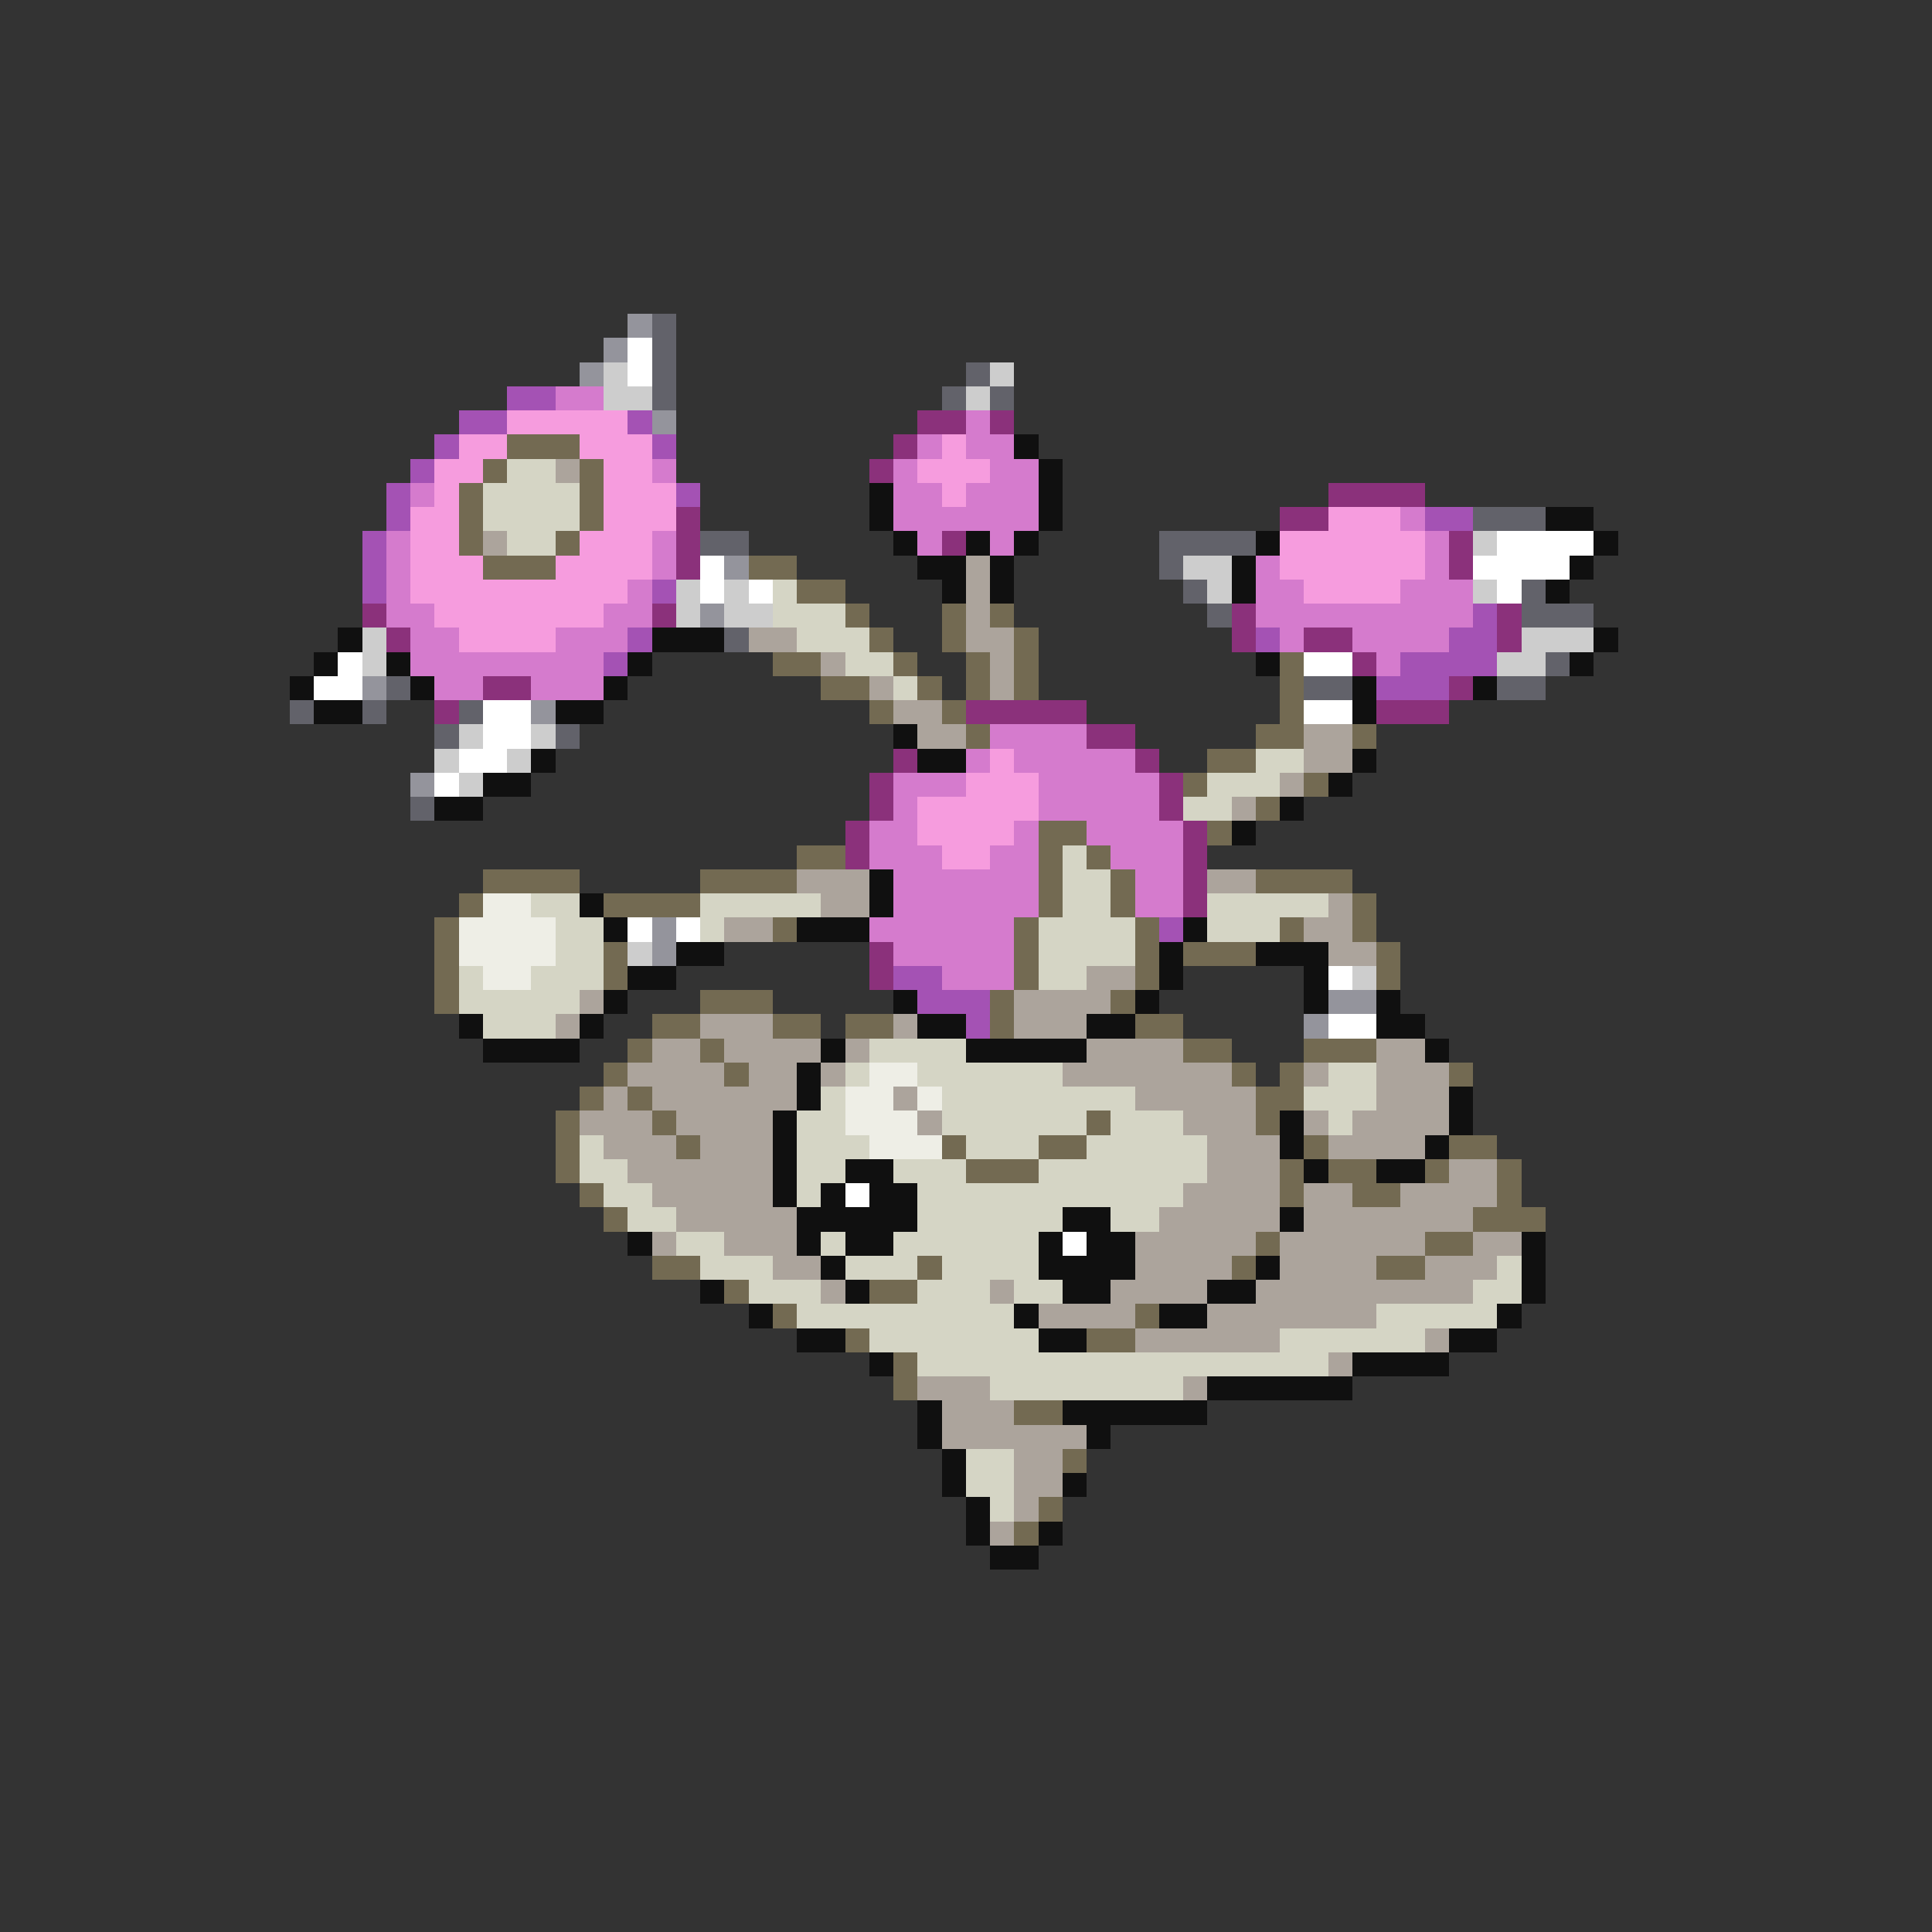 <svg xmlns="http://www.w3.org/2000/svg" viewBox="0 -0.5 80 80" shape-rendering="crispEdges">
<rect x="0" y="-0.5" width="80" height="80" fill="#333333" stroke="none"/>
<path stroke="#94949c" d="M26 13h1M25 14h1M24 15h1M27 17h1M30 23h1M29 25h1M15 28h1M22 29h1M17 32h1M27 38h1M27 39h1M55 41h2M54 42h1" />
<path stroke="#62626a" d="M27 13h1M27 14h1M27 15h1M40 15h1M27 16h1M39 16h1M41 16h1M61 21h3M29 22h2M48 22h4M48 23h1M49 24h1M63 24h1M50 25h1M63 25h3M30 26h1M64 27h1M16 28h1M54 28h2M62 28h2M12 29h1M15 29h1M19 29h1M18 30h1M23 30h1M17 33h1" />
<path stroke="#ffffff" d="M26 14h1M26 15h1M62 22h4M29 23h1M61 23h4M29 24h1M31 24h1M62 24h1M14 27h1M54 27h2M13 28h2M20 29h2M54 29h2M20 30h2M19 31h2M18 32h1M26 38h1M28 38h1M55 40h1M55 42h2M35 49h1M44 51h1" />
<path stroke="#cdcdcd" d="M25 15h1M41 15h1M25 16h2M40 16h1M61 22h1M49 23h2M28 24h1M30 24h1M50 24h1M61 24h1M28 25h1M30 25h2M15 26h1M63 26h3M15 27h1M62 27h2M19 30h1M22 30h1M18 31h1M21 31h1M19 32h1M26 39h1M56 40h1" />
<path stroke="#a452b4" d="M21 16h2M19 17h2M26 17h1M18 18h1M27 18h1M17 19h1M16 20h1M28 20h1M16 21h1M59 21h2M15 22h1M15 23h1M15 24h1M27 24h1M61 25h1M26 26h1M52 26h1M60 26h2M25 27h1M58 27h4M57 28h3M48 38h1M37 40h2M38 41h3M40 42h1" />
<path stroke="#d57bcd" d="M23 16h2M40 17h1M38 18h1M40 18h2M27 19h1M37 19h1M41 19h2M17 20h1M37 20h2M40 20h3M37 21h6M58 21h1M16 22h1M27 22h1M38 22h1M41 22h1M59 22h1M16 23h1M27 23h1M52 23h1M59 23h1M16 24h1M26 24h1M52 24h2M58 24h3M16 25h2M25 25h2M52 25h9M17 26h2M23 26h3M53 26h1M56 26h4M17 27h8M57 27h1M18 28h2M22 28h3M41 30h4M40 31h1M42 31h5M37 32h3M43 32h5M37 33h1M43 33h5M36 34h2M42 34h1M45 34h4M36 35h3M41 35h2M46 35h3M37 36h6M47 36h2M37 37h6M47 37h2M36 38h6M37 39h5M39 40h3" />
<path stroke="#f69cde" d="M21 17h5M19 18h2M24 18h3M39 18h1M18 19h2M25 19h2M38 19h3M18 20h1M25 20h3M39 20h1M17 21h2M25 21h3M55 21h3M17 22h2M24 22h3M53 22h6M17 23h3M23 23h4M53 23h6M17 24h9M54 24h4M18 25h7M19 26h4M41 31h1M40 32h3M38 33h5M38 34h4M39 35h2" />
<path stroke="#8b317b" d="M38 17h2M41 17h1M37 18h1M36 19h1M55 20h4M28 21h1M53 21h2M28 22h1M39 22h1M60 22h1M28 23h1M60 23h1M15 25h1M27 25h1M51 25h1M62 25h1M16 26h1M51 26h1M54 26h2M62 26h1M56 27h1M20 28h2M60 28h1M18 29h1M40 29h5M57 29h3M45 30h2M37 31h1M47 31h1M36 32h1M48 32h1M36 33h1M48 33h1M35 34h1M49 34h1M35 35h1M49 35h1M49 36h1M49 37h1M36 39h1M36 40h1" />
<path stroke="#736a52" d="M21 18h3M20 19h1M24 19h1M19 20h1M24 20h1M19 21h1M24 21h1M19 22h1M23 22h1M20 23h3M31 23h2M33 24h2M35 25h1M39 25h1M41 25h1M36 26h1M39 26h1M42 26h1M32 27h2M37 27h1M40 27h1M42 27h1M53 27h1M34 28h2M38 28h1M40 28h1M42 28h1M53 28h1M36 29h1M39 29h1M53 29h1M40 30h1M52 30h2M56 30h1M50 31h2M49 32h1M54 32h1M52 33h1M43 34h2M50 34h1M33 35h2M43 35h1M45 35h1M20 36h4M29 36h4M43 36h1M46 36h1M52 36h4M19 37h1M25 37h4M43 37h1M46 37h1M56 37h1M18 38h1M32 38h1M42 38h1M47 38h1M53 38h1M56 38h1M18 39h1M25 39h1M42 39h1M47 39h1M49 39h3M57 39h1M18 40h1M25 40h1M42 40h1M47 40h1M57 40h1M18 41h1M29 41h3M41 41h1M46 41h1M27 42h2M32 42h2M35 42h2M41 42h1M47 42h2M26 43h1M29 43h1M49 43h2M54 43h3M25 44h1M30 44h1M51 44h1M53 44h1M60 44h1M24 45h1M26 45h1M52 45h2M23 46h1M27 46h1M45 46h1M52 46h1M23 47h1M28 47h1M39 47h1M43 47h2M54 47h1M60 47h2M23 48h1M40 48h3M53 48h1M55 48h2M59 48h1M62 48h1M24 49h1M53 49h1M56 49h2M62 49h1M25 50h1M61 50h3M52 51h1M59 51h2M27 52h2M38 52h1M51 52h1M57 52h2M30 53h1M36 53h2M32 54h1M47 54h1M35 55h1M45 55h2M37 56h1M37 57h1M42 58h2M44 60h1M43 62h1M42 63h1" />
<path stroke="#101010" d="M42 18h1M43 19h1M36 20h1M43 20h1M36 21h1M43 21h1M64 21h2M37 22h1M40 22h1M42 22h1M52 22h1M66 22h1M38 23h2M41 23h1M51 23h1M65 23h1M39 24h1M41 24h1M51 24h1M64 24h1M14 26h1M27 26h3M66 26h1M13 27h1M16 27h1M26 27h1M52 27h1M65 27h1M12 28h1M17 28h1M25 28h1M56 28h1M61 28h1M13 29h2M23 29h2M56 29h1M37 30h1M22 31h1M38 31h2M56 31h1M20 32h2M55 32h1M18 33h2M53 33h1M51 34h1M36 36h1M24 37h1M36 37h1M25 38h1M33 38h3M49 38h1M28 39h2M48 39h1M52 39h3M26 40h2M48 40h1M54 40h1M25 41h1M37 41h1M47 41h1M54 41h1M57 41h1M19 42h1M24 42h1M38 42h2M45 42h2M57 42h2M20 43h4M34 43h1M40 43h5M59 43h1M33 44h1M33 45h1M60 45h1M32 46h1M53 46h1M60 46h1M32 47h1M53 47h1M59 47h1M32 48h1M35 48h2M54 48h1M57 48h2M32 49h1M34 49h1M36 49h2M33 50h5M44 50h2M53 50h1M26 51h1M33 51h1M35 51h2M43 51h1M45 51h2M63 51h1M34 52h1M43 52h4M52 52h1M63 52h1M29 53h1M35 53h1M44 53h2M50 53h2M63 53h1M31 54h1M42 54h1M48 54h2M62 54h1M33 55h2M43 55h2M60 55h2M36 56h1M56 56h4M50 57h6M38 58h1M44 58h6M38 59h1M45 59h1M39 60h1M39 61h1M44 61h1M40 62h1M40 63h1M43 63h1M41 64h2" />
<path stroke="#d5d5c5" d="M21 19h2M20 20h4M20 21h4M21 22h2M32 24h1M32 25h3M33 26h3M35 27h2M37 28h1M52 31h2M50 32h3M49 33h2M44 35h1M44 36h2M22 37h2M29 37h5M44 37h2M50 37h5M23 38h2M29 38h1M43 38h4M50 38h3M23 39h2M43 39h4M19 40h1M22 40h3M43 40h2M19 41h5M20 42h3M36 43h4M35 44h1M38 44h6M55 44h2M34 45h1M39 45h8M54 45h3M33 46h2M39 46h6M46 46h3M55 46h1M24 47h1M33 47h3M40 47h3M45 47h5M24 48h2M33 48h2M37 48h3M43 48h7M25 49h2M33 49h1M38 49h11M26 50h2M38 50h6M46 50h2M28 51h2M34 51h1M37 51h6M29 52h3M35 52h3M39 52h4M62 52h1M31 53h3M38 53h3M42 53h2M61 53h2M33 54h9M57 54h5M36 55h7M53 55h6M38 56h17M41 57h8M40 60h2M40 61h2M41 62h1" />
<path stroke="#aca49c" d="M23 19h1M20 22h1M40 23h1M40 24h1M40 25h1M31 26h2M40 26h2M34 27h1M41 27h1M36 28h1M41 28h1M37 29h2M38 30h2M54 30h2M54 31h2M53 32h1M51 33h1M33 36h3M50 36h2M34 37h2M55 37h1M30 38h2M54 38h2M55 39h2M45 40h2M24 41h1M42 41h4M23 42h1M29 42h3M37 42h1M42 42h3M27 43h2M30 43h4M35 43h1M45 43h4M57 43h2M26 44h4M31 44h2M34 44h1M44 44h7M54 44h1M57 44h3M25 45h1M27 45h6M37 45h1M47 45h5M57 45h3M24 46h3M28 46h4M38 46h1M49 46h3M54 46h1M56 46h4M25 47h3M29 47h3M50 47h3M55 47h4M26 48h6M50 48h3M60 48h2M27 49h5M49 49h4M54 49h2M58 49h4M28 50h5M48 50h5M54 50h7M27 51h1M30 51h3M47 51h5M53 51h6M61 51h2M32 52h2M47 52h4M53 52h4M59 52h3M34 53h1M41 53h1M46 53h4M52 53h9M43 54h4M50 54h7M47 55h6M59 55h1M55 56h1M38 57h3M49 57h1M39 58h3M39 59h6M42 60h2M42 61h2M42 62h1M41 63h1" />
<path stroke="#eeeee6" d="M20 37h2M19 38h4M19 39h4M20 40h2M36 44h2M35 45h2M38 45h1M35 46h3M36 47h3" />
</svg>